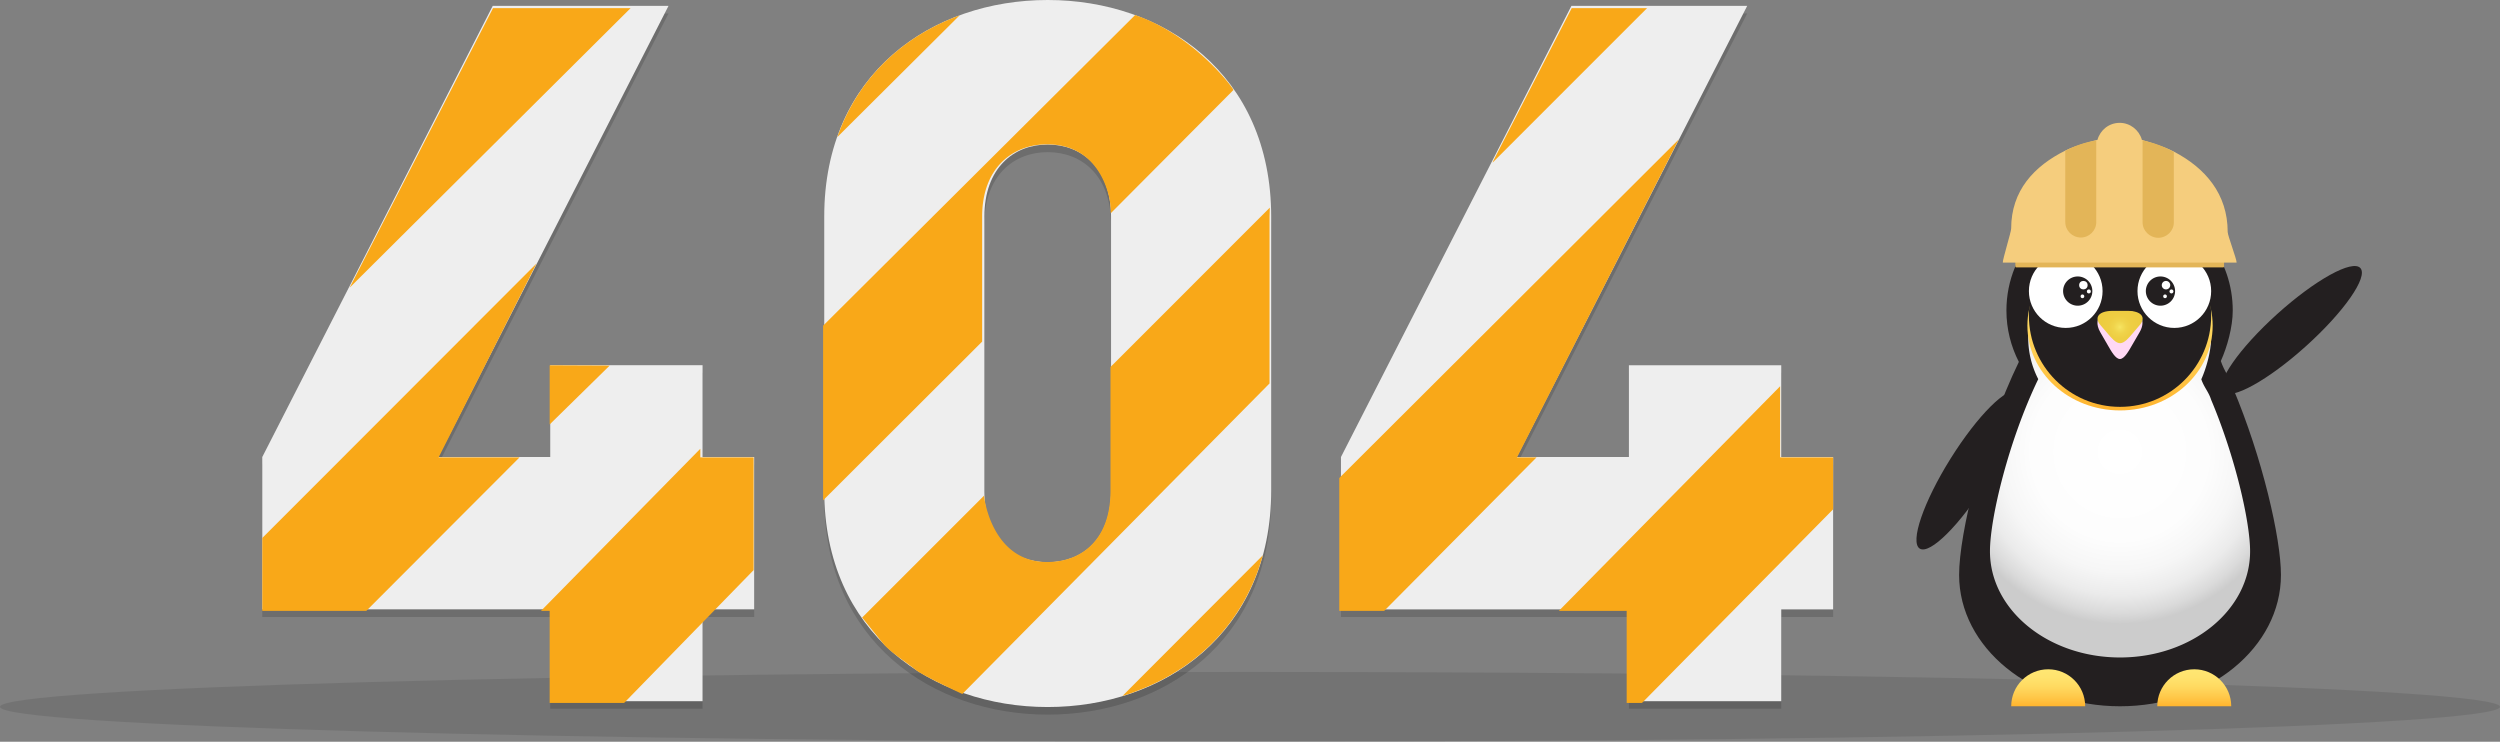<svg xmlns="http://www.w3.org/2000/svg" width="896" height="265.826" viewBox="0.5 0.5 896 265.826"><rect x="0.5" y="0.5" width="896" height="265.826" fill="#808080" stroke="none"/><path opacity=".15" d="M252.299 134.122h-54.601v32.902h-40.197L240.1 5.323h-63.002L94.499 167.024v54.599h103.2v32.899H252.3v-32.899h18.5v-54.599h-18.5v-32.902zm123.7-130.896c-41.302 0-80.1 26.201-80.1 77.697v98c0 51.402 38.798 77.701 80.1 77.701 41.301 0 80.1-26.201 80.1-77.701v-98c0-51.4-38.799-77.697-80.1-77.697zM398.7 179.224c0 17.502-10.499 25.502-22.701 25.502-12.199 0-22.698-8.003-22.698-25.502V80.923c0-17.499 10.499-25.897 22.698-25.897 12.202 0 22.701 8.398 22.701 25.897v98.301zm240.2-12.2v-32.902h-54.601v32.902h-40.201l82.6-161.701h-62.999l-82.6 161.701v54.599h103.2v32.899H638.9v-32.899h18.6v-54.599h-18.6z"/><path opacity=".1" d="M448.5 241.323c247.399 0 448 5.601 448 12.5 0 6.905-200.601 12.503-448 12.503-247.402 0-448-5.598-448-12.503 0-6.899 200.601-12.5 448-12.5z"/><path fill="#eee" d="M252.299 131.399h-54.601v32.897h-40.197L240.1 2.598h-63.002L94.499 164.297v54.598h103.2v32.903H252.3v-32.903h18.5v-54.598h-18.5v-32.898zM375.999.5c-41.302 0-80.1 26.201-80.1 77.701v97.997c0 51.401 38.798 77.7 80.1 77.7 41.301 0 80.1-26.198 80.1-77.7V78.201C456.099 26.799 417.3.5 375.999.5zM398.7 176.495c0 17.503-10.499 25.502-22.701 25.502-12.199 0-22.698-8.003-22.698-25.502V78.201c0-17.503 10.499-25.903 22.698-25.903 12.202 0 22.701 8.404 22.701 25.903v98.294zm240.2-12.198V131.4h-54.601v32.897h-40.201l82.6-161.699h-62.999l-82.6 161.699v54.601h103.2v32.9H638.9v-32.9h18.6v-54.601h-18.6z"/><path fill="#F9A818" d="M177.198 3.426l-51.399 100.198 100.7-100.198h-49.301zm122.803 46.698l.197-.197-.197.197zm.498-.197l.101-.301-.101.301zm.101-.301l41.6-41.402 2.201-2.201c-19.801 7.3-36.203 21.902-43.801 43.603zm141.901-16.8v-.201c0-.498-14.04-19.553-35.102-26.7v-.1l-111.898 111.4v62.601l57-56.899V78.126c0-17.499 11.001-25.9 23.2-25.9 20.55 0 22.698 21.202 22.698 21.202.101 1.098.2 2.299.2 3.5l43.902-44.102zM251.499 164.425v-3.098l-57.097 58.101h3.098v32.997h26.697l46.403-47.602v-40.398h-19.101zM398.5 132.027v44.399c0 17.499-10.402 25.499-22.699 25.499-19.685 0-22.601-22.802-22.601-23.8l.101-.1-43.801 43.798s7.602 9.502 8.2 10.102c3.199 3.201 7 5.497 10.801 8.501 2.198 1.998 16.899 8.8 16.899 8.8l110.1-111.303V78.126l.1-3.202-57.1 57.103zm136.598-73.204l.101.101-.101-.101zm28.7-55.397l-28.299 55.1v.201l55.3-55.301h-27.001zM402.799 249.925a45.29 45.29 0 0 0 5.199-1.8 79.164 79.164 0 0 0 12.4-5.898c1.301-.803 4.701-2.901 5.002-3.199 11.597-8.104 20.798-19.603 26.098-34.401 0-.101 1.201-3.5 1.6-5.1l-50.299 50.398zm77.701-78.099v47.602h16.1l54.599-54.999h-7l58-114L480.5 171.826zm158.001-7.401v-25.498l-79.3 80.501h24.298v32.997h5.5l68.503-69.4v-18.6h-19.001zM192.8 94.922l-98.298 98.401v26.102h37.297l54.902-55h-29.002L192.8 94.922zm4.701 36.503v21.199l21.5-21.099-21.5-.1z"/><path fill="#231F20" d="M800.721 139.384c-1.146-3.641-3.026-5.801-4.275-9.482 2.28-5.068 4.271-12.196 4.271-18.111 0-18.323-12.171-33.728-28.854-38.751.354-1.932 1.173-4.811 3.073-7.285-4.183 2.713-4.751 6.464-4.751 6.464s-1.433-3.93 4.52-10.337c-4.202 1.072-8.414 7.508-8.414 7.508s-1.311-1.794 7.119-10.123c-6.514.981-12.934 9.223-14.938 12.005-21.616.884-38.87 18.681-38.87 40.517 0 6.636 1.627 12.886 4.456 18.415-13.062 27.051-21.413 61.572-21.413 76.352 0 25.998 25.825 47.072 57.675 47.072 31.849 0 57.674-21.074 57.674-47.072-.004-13.151-6.618-41.933-17.273-67.172z"/><radialGradient id="a" cx="1447.396" cy="218.968" r="110.515" gradientTransform="matrix(.558 0 0 -.558 -47.379 284.615)" gradientUnits="userSpaceOnUse"><stop offset="0" stop-color="#fff"/><stop offset=".515" stop-color="#FDFDFD"/><stop offset=".7" stop-color="#F6F6F6"/><stop offset=".833" stop-color="#EBEBEB"/><stop offset=".939" stop-color="#DADADA"/><stop offset="1" stop-color="#ccc"/></radialGradient><path fill="url(#a)" d="M792.981 143.8c-.932-2.945-2.521-4.394-3.534-7.363 1.844-4.105 3.524-10.161 3.524-14.946 0-17.675-14.002-32.047-31.51-32.715l-.549-.065-.248.021-.474-.021c-18.107 0-32.787 14.673-32.787 32.78a32.576 32.576 0 0 0 3.604 14.89c-10.556 21.861-17.305 49.769-17.305 61.713 0 21.015 20.87 38.043 46.614 38.043 25.749 0 46.619-17.028 46.619-38.043.001-10.628-5.346-33.892-13.954-54.294z"/><linearGradient id="b" gradientUnits="userSpaceOnUse" x1="1401.26" y1="79.287" x2="1401.26" y2="55.54" gradientTransform="matrix(.558 0 0 -.558 -47.379 284.615)"><stop offset="0" stop-color="#FFE773"/><stop offset=".22" stop-color="#FFE36E"/><stop offset=".482" stop-color="#FFD960"/><stop offset=".765" stop-color="#FFC748"/><stop offset="1" stop-color="#FFB42E"/></linearGradient><path fill="url(#b)" d="M734.575 240.37c-7.322 0-13.259 5.933-13.259 13.252h26.515c-.003-7.319-5.939-13.252-13.256-13.252z"/><linearGradient id="c" gradientUnits="userSpaceOnUse" x1="1495.059" y1="79.287" x2="1495.059" y2="55.54" gradientTransform="matrix(.558 0 0 -.558 -47.379 284.615)"><stop offset="0" stop-color="#FFE773"/><stop offset=".22" stop-color="#FFE36E"/><stop offset=".482" stop-color="#FFD960"/><stop offset=".765" stop-color="#FFC748"/><stop offset="1" stop-color="#FFB42E"/></linearGradient><path fill="url(#c)" d="M786.916 240.37c-7.323 0-13.257 5.933-13.257 13.252h26.516c-.003-7.319-5.936-13.252-13.259-13.252z"/><linearGradient id="d" gradientUnits="userSpaceOnUse" x1="1447.395" y1="354.452" x2="1447.395" y2="245.541" gradientTransform="matrix(.558 0 0 -.558 -47.379 284.615)"><stop offset="0" stop-color="#FFE773"/><stop offset=".22" stop-color="#FFE36E"/><stop offset=".482" stop-color="#FFD960"/><stop offset=".765" stop-color="#FFC748"/><stop offset="1" stop-color="#FFB42E"/></linearGradient><ellipse fill="url(#d)" cx="760.32" cy="117.207" rx="33.2" ry="30.388"/><path fill="#231F20" d="M792.981 113.656c0 18.038-14.626 32.661-32.664 32.661-18.039 0-32.662-14.623-32.662-32.661 0-18.032 14.623-32.658 32.662-32.658 18.038 0 32.664 14.626 32.664 32.658z"/><circle fill="#fff" cx="740.861" cy="104.829" r="13.2"/><path fill="#231F20" d="M745.156 99.588c-2.888 0-5.24 2.343-5.24 5.231a5.246 5.246 0 0 0 5.24 5.243 5.242 5.242 0 0 0 5.24-5.243 5.233 5.233 0 0 0-5.24-5.231z"/><circle fill="#fff" cx="747.186" cy="102.704" r="1.516"/><circle fill="#fff" cx="749.143" cy="104.949" r=".714"/><circle fill="#fff" cx="746.844" cy="106.701" r=".665"/><path fill="#fff" d="M779.775 91.629c7.292 0 13.203 5.908 13.203 13.199 0 7.292-5.911 13.2-13.203 13.2-7.288 0-13.199-5.908-13.199-13.2-.001-7.291 5.911-13.199 13.199-13.199z"/><path fill="#231F20" d="M774.811 99.588a5.24 5.24 0 0 1 5.24 5.231 5.246 5.246 0 0 1-5.24 5.243 5.24 5.24 0 0 1-5.24-5.243 5.232 5.232 0 0 1 5.24-5.231z"/><path fill="#fff" d="M778.314 102.705c0 .838-.684 1.519-1.524 1.519a1.513 1.513 0 0 1-1.508-1.519c0-.84.677-1.518 1.508-1.518.84.001 1.524.678 1.524 1.518zm.439 1.534c.392 0 .708.316.708.712a.707.707 0 0 1-.708.708.71.71 0 1 1 0-1.42z"/><circle fill="#fff" cx="776.451" cy="106.701" r=".665"/><path fill="#FFD8F4" d="M767.344 119.552l-2.722 4.691c-1.192 2.076-2.764 4.924-4.341 4.927-1.574.007-3.146-2.841-4.343-4.927l-2.71-4.691c-1.605-2.791-1.232-5.189.611-6.491l4.717-1.035h4.435c4.801-.001 6.749 3.368 4.353 7.526z"/><radialGradient id="e" cx="1447.428" cy="299.096" r="12.602" gradientTransform="matrix(.558 0 0 -.558 -47.379 284.615)" gradientUnits="userSpaceOnUse"><stop offset="0" stop-color="#F7E563"/><stop offset=".095" stop-color="#F4DF5A"/><stop offset=".321" stop-color="#F0D44B"/><stop offset=".588" stop-color="#EECE43"/><stop offset="1" stop-color="#EDCC40"/></radialGradient><path fill="url(#e)" d="M763.047 111.913h-5.422c-4.798 0-6.742 2.276-4.343 5.083l2.716 3.174c1.197 1.408 2.766 3.34 4.343 3.334 1.571-.007 3.146-1.926 4.337-3.334l2.716-3.174c2.396-2.807.452-5.083-4.347-5.083z"/><ellipse transform="rotate(-58 706.124 168.972)" fill="#231F20" cx="706.101" cy="168.98" rx="33.166" ry="7.73"/><path fill="#231F20" d="M827 124.525c-13.601 12.269-26.947 19.638-29.811 16.465-2.854-3.171 5.857-15.678 19.462-27.942 13.606-12.268 26.954-19.641 29.813-16.47 2.855 3.173-5.853 15.69-19.464 27.947z"/><path fill="#E3B558" d="M797.299 96.327h-74.198c-.2 0-.301-.101-.301-.302v-3.098c0-.201.101-.302.301-.302h74.198c.201 0 .301.101.301.302v3.098c0 .202-.1.302-.301.302z"/><path fill="#F5CD7D" d="M798.899 83.626c0-13.601-8-22.899-19.303-28.801-3.499-1.9-11.299-4.099-11.399-4.199l-.037-.006c-.984-3.516-4.215-6.094-7.959-6.094-3.833 0-7.003 2.578-7.969 6.094l-.031.006c-.101 0-8 1.998-11.399 3.798-11.303 5.601-19.5 14.4-19.5 28.001 0 1.201-3.099 11.099-3.001 12.199h83.8c.099-1.101-3.202-9.699-3.202-10.998z"/><path fill="#E3B558" d="M751.799 50.823v29.303c0 2.998-2.5 5.501-5.498 5.501-3.098 0-5.601-2.503-5.601-5.501V54.524c3.5-1.8 7.198-3.098 11.099-3.701zm27.801 4.103v25.298c0 3.001-2.5 5.5-5.598 5.5-3.002 0-5.602-2.499-5.602-5.5v-29.4c3.999.799 7.7 2.2 11.2 4.102z"/></svg>